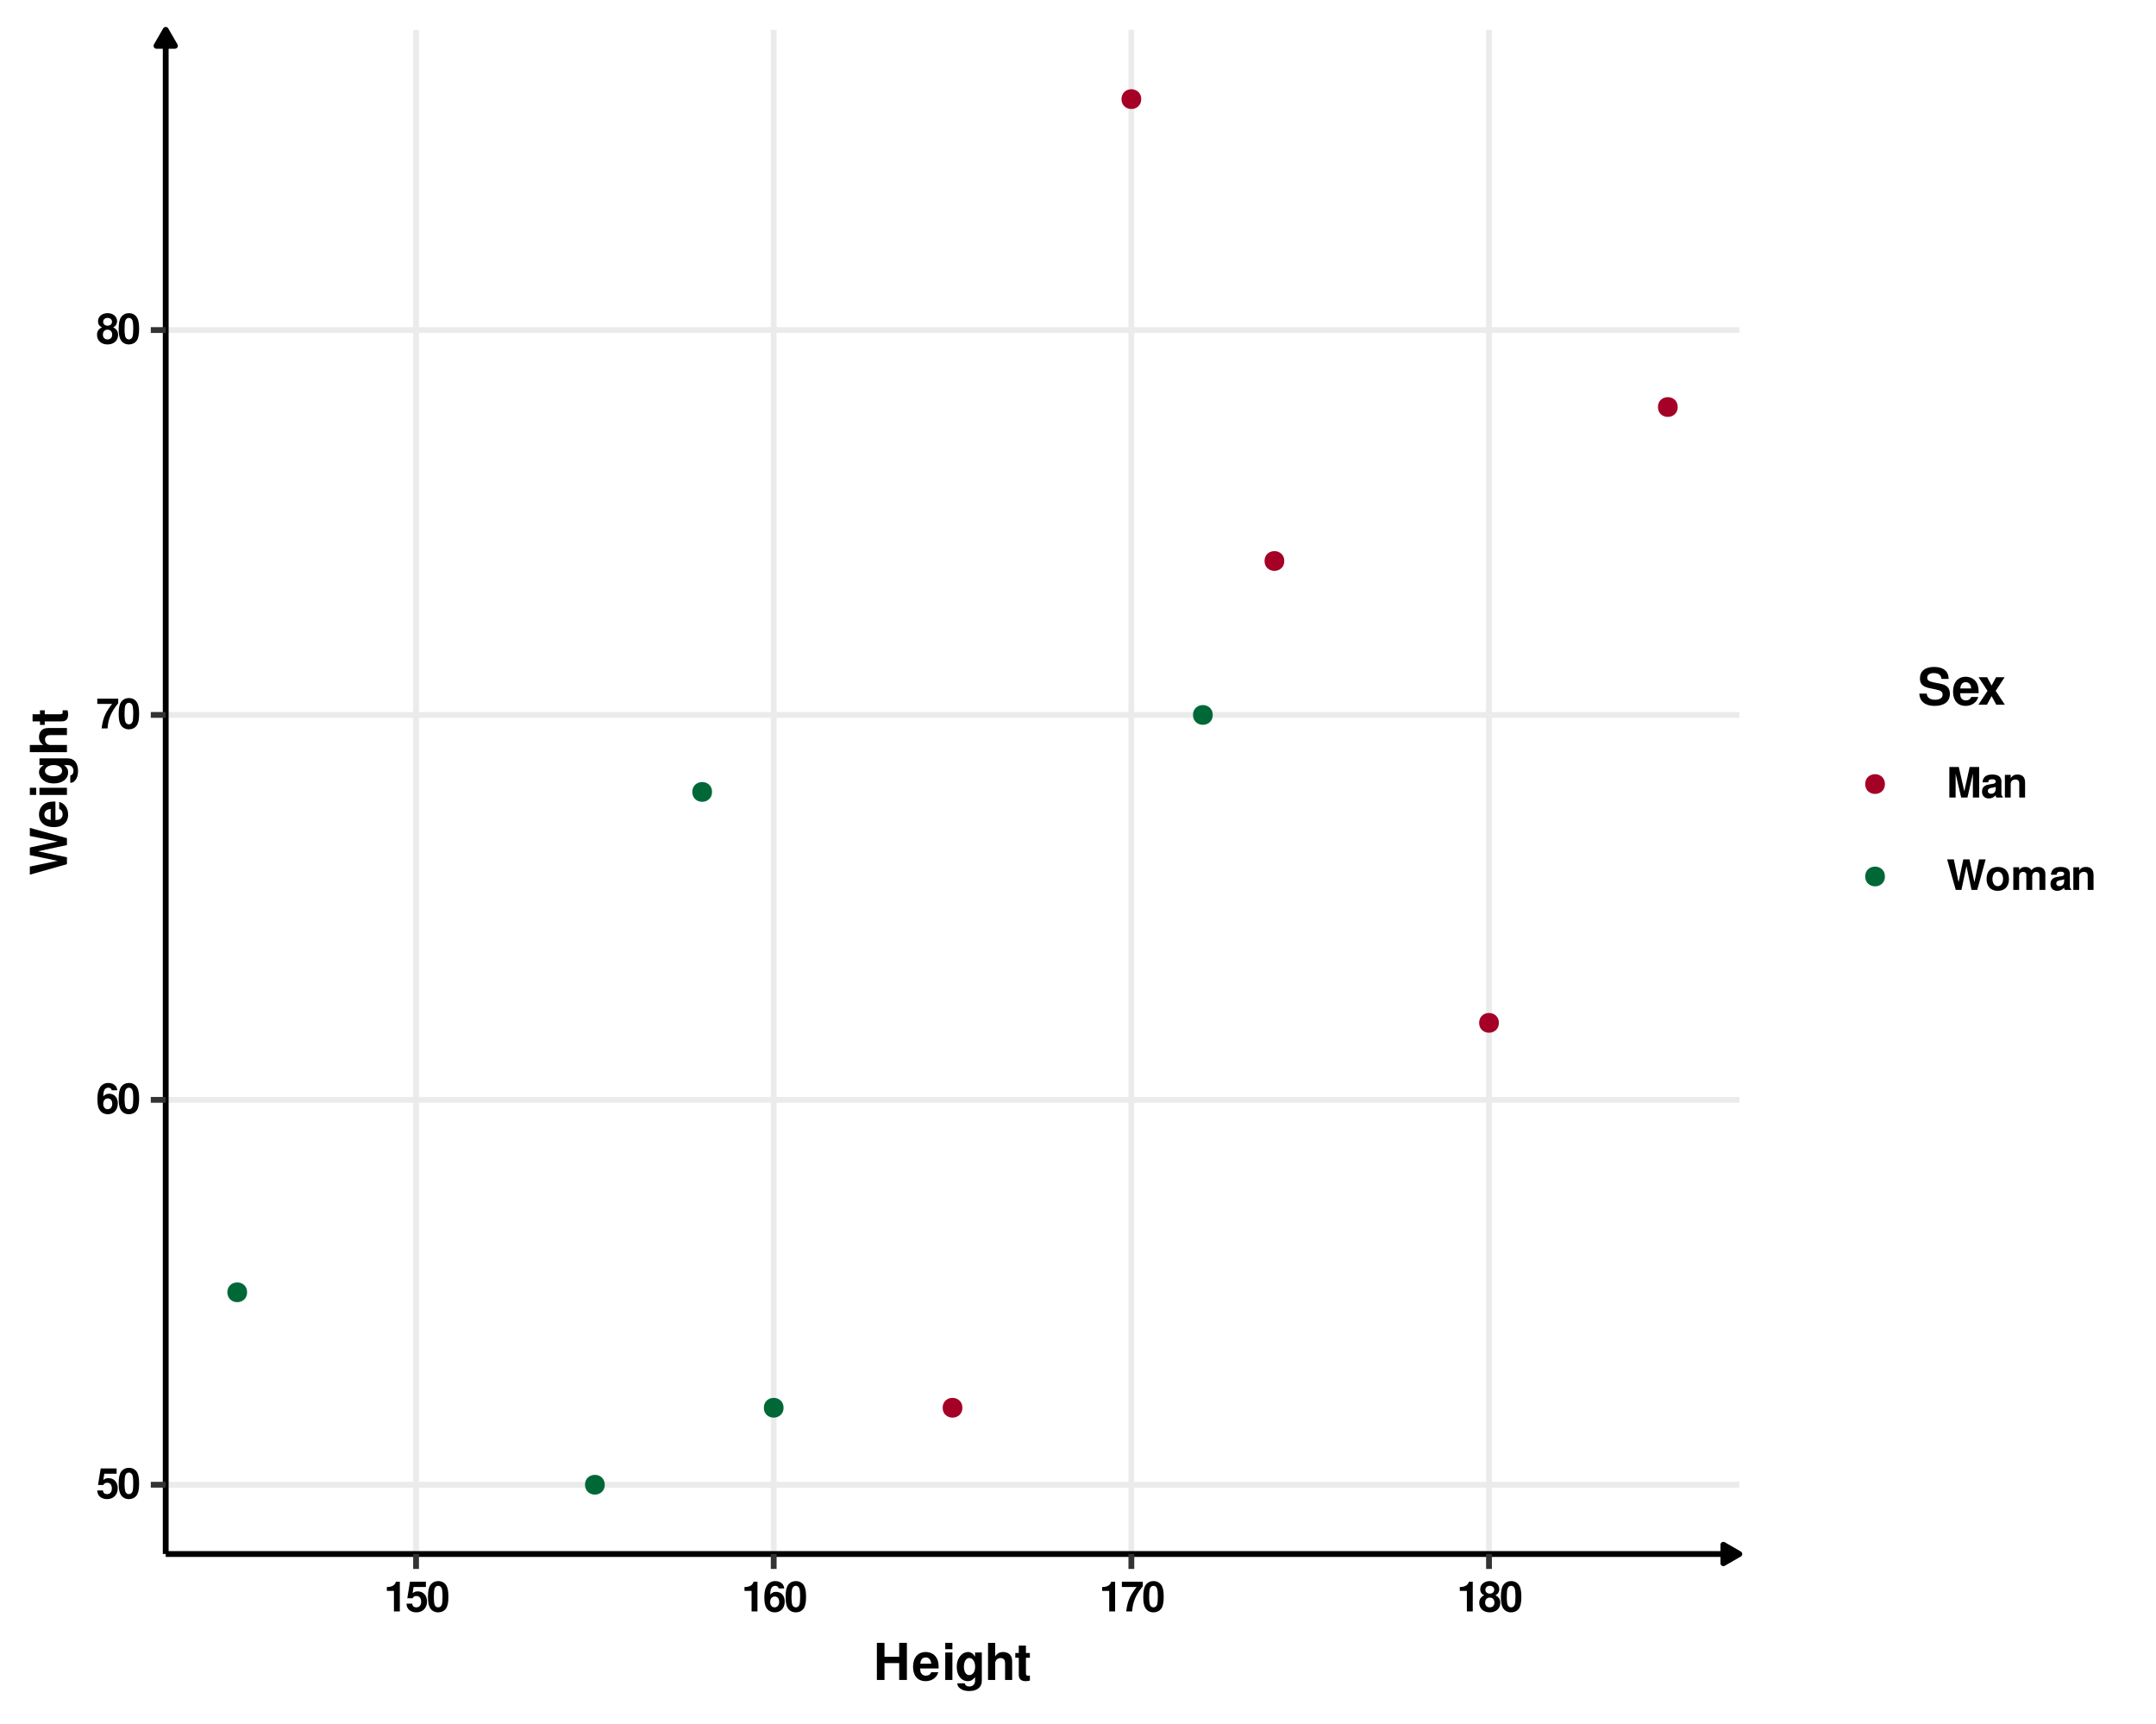 <?xml version="1.0" encoding="UTF-8"?>
<svg xmlns="http://www.w3.org/2000/svg" xmlns:xlink="http://www.w3.org/1999/xlink" width="504pt" height="403pt" viewBox="0 0 504 403" version="1.1">
<defs>
<g>
<symbol overflow="visible" id="glyph0-0">
<path style="stroke:none;" d=""/>
</symbol>
<symbol overflow="visible" id="glyph0-1">
<path style="stroke:none;" d="M 4.797 -6.953 L 1.078 -6.953 L 0.453 -3.078 L 1.688 -3.078 C 1.844 -3.422 2.156 -3.609 2.578 -3.609 C 3.266 -3.609 3.688 -3.109 3.688 -2.266 C 3.688 -1.453 3.266 -0.953 2.578 -0.953 C 1.984 -0.953 1.641 -1.25 1.609 -1.812 L 0.266 -1.812 C 0.281 -0.594 1.203 0.219 2.562 0.219 C 4.047 0.219 5.062 -0.797 5.062 -2.297 C 5.062 -3.719 4.188 -4.688 2.906 -4.688 C 2.438 -4.688 2.094 -4.578 1.688 -4.266 L 1.922 -5.719 L 4.797 -5.719 Z M 4.797 -6.953 "/>
</symbol>
<symbol overflow="visible" id="glyph0-2">
<path style="stroke:none;" d="M 2.672 -7.094 C 1.938 -7.094 1.297 -6.781 0.875 -6.203 C 0.469 -5.656 0.281 -4.781 0.281 -3.422 C 0.281 -2.188 0.438 -1.328 0.781 -0.797 C 1.188 -0.141 1.859 0.219 2.672 0.219 C 3.422 0.219 4.047 -0.078 4.484 -0.656 C 4.875 -1.188 5.062 -2.094 5.062 -3.391 C 5.062 -4.656 4.906 -5.531 4.578 -6.062 C 4.156 -6.734 3.484 -7.094 2.672 -7.094 Z M 2.672 -5.984 C 3.031 -5.984 3.312 -5.797 3.484 -5.422 C 3.609 -5.141 3.688 -4.375 3.688 -3.422 C 3.688 -2.641 3.625 -1.875 3.516 -1.594 C 3.359 -1.172 3.062 -0.953 2.672 -0.953 C 2.312 -0.953 2.031 -1.141 1.875 -1.484 C 1.734 -1.781 1.656 -2.516 1.656 -3.438 C 1.656 -4.266 1.719 -5.047 1.828 -5.328 C 1.984 -5.75 2.281 -5.984 2.672 -5.984 Z M 2.672 -5.984 "/>
</symbol>
<symbol overflow="visible" id="glyph0-3">
<path style="stroke:none;" d="M 4.969 -5.375 C 4.891 -5.812 4.812 -6.047 4.641 -6.297 C 4.266 -6.797 3.641 -7.094 2.875 -7.094 C 2.016 -7.094 1.312 -6.703 0.891 -6.016 C 0.484 -5.344 0.312 -4.562 0.312 -3.297 C 0.312 -2.109 0.453 -1.359 0.812 -0.797 C 1.219 -0.156 1.938 0.219 2.766 0.219 C 4.141 0.219 5.078 -0.797 5.078 -2.328 C 5.078 -3.656 4.266 -4.578 3.062 -4.578 C 2.5 -4.578 2.109 -4.406 1.688 -3.953 L 1.688 -4.109 C 1.719 -4.75 1.75 -4.953 1.844 -5.219 C 2.031 -5.734 2.359 -5.984 2.844 -5.984 C 3.281 -5.984 3.516 -5.812 3.688 -5.375 Z M 2.719 -3.484 C 3.375 -3.484 3.781 -3 3.781 -2.219 C 3.781 -1.484 3.328 -0.953 2.719 -0.953 C 2.094 -0.953 1.672 -1.453 1.672 -2.203 C 1.672 -2.953 2.094 -3.484 2.719 -3.484 Z M 2.719 -3.484 "/>
</symbol>
<symbol overflow="visible" id="glyph0-4">
<path style="stroke:none;" d="M 5.172 -6.953 L 0.281 -6.953 L 0.281 -5.719 L 3.75 -5.719 C 3.328 -5.266 2.484 -4 2.219 -3.406 C 1.734 -2.391 1.484 -1.484 1.297 0 L 2.688 0 C 2.812 -2.188 3.531 -3.875 5.172 -5.875 Z M 5.172 -6.953 "/>
</symbol>
<symbol overflow="visible" id="glyph0-5">
<path style="stroke:none;" d="M 4 -3.781 C 4.234 -3.906 4.344 -3.984 4.453 -4.078 C 4.734 -4.344 4.906 -4.766 4.906 -5.219 C 4.906 -6.297 3.969 -7.094 2.688 -7.094 C 1.391 -7.094 0.453 -6.297 0.453 -5.203 C 0.453 -4.531 0.719 -4.109 1.359 -3.781 C 0.547 -3.344 0.219 -2.828 0.219 -2 C 0.219 -0.688 1.219 0.219 2.688 0.219 C 4.141 0.219 5.141 -0.688 5.141 -2 C 5.141 -2.828 4.812 -3.344 4 -3.781 Z M 2.688 -5.984 C 3.297 -5.984 3.719 -5.609 3.719 -5.078 C 3.719 -4.547 3.297 -4.156 2.688 -4.156 C 2.078 -4.156 1.656 -4.531 1.656 -5.078 C 1.656 -5.609 2.078 -5.984 2.688 -5.984 Z M 2.672 -3.234 C 3.344 -3.234 3.766 -2.781 3.766 -2.062 C 3.766 -1.391 3.344 -0.953 2.672 -0.953 C 2.016 -0.953 1.594 -1.391 1.594 -2.078 C 1.594 -2.781 2.016 -3.234 2.672 -3.234 Z M 2.672 -3.234 "/>
</symbol>
<symbol overflow="visible" id="glyph0-6">
<path style="stroke:none;" d="M 2.328 -4.797 L 2.328 0 L 3.703 0 L 3.703 -6.953 L 2.797 -6.953 C 2.578 -6.125 1.859 -5.703 0.672 -5.703 L 0.672 -4.797 Z M 2.328 -4.797 "/>
</symbol>
<symbol overflow="visible" id="glyph0-7">
<path style="stroke:none;" d="M 2.109 -5.562 L 3.406 0 L 4.875 0 L 6.141 -5.562 L 6.141 0 L 7.609 0 L 7.609 -7.141 L 5.391 -7.141 L 4.141 -1.453 L 2.844 -7.141 L 0.641 -7.141 L 0.641 0 L 2.109 0 Z M 2.109 -5.562 "/>
</symbol>
<symbol overflow="visible" id="glyph0-8">
<path style="stroke:none;" d="M 5.141 -0.172 C 4.891 -0.391 4.812 -0.547 4.812 -0.812 L 4.812 -3.75 C 4.812 -4.828 4.078 -5.375 2.656 -5.375 C 1.219 -5.375 0.484 -4.766 0.391 -3.547 L 1.719 -3.547 C 1.781 -4.094 2.016 -4.266 2.688 -4.266 C 3.219 -4.266 3.484 -4.094 3.484 -3.75 C 3.484 -3.562 3.391 -3.422 3.25 -3.328 C 3.062 -3.234 3.062 -3.234 2.375 -3.125 L 1.828 -3.031 C 0.781 -2.844 0.281 -2.312 0.281 -1.359 C 0.281 -0.406 0.906 0.219 1.875 0.219 C 2.469 0.219 3 -0.016 3.484 -0.531 C 3.484 -0.25 3.516 -0.156 3.641 0 L 5.141 0 Z M 3.484 -2.125 C 3.484 -1.328 3.094 -0.875 2.391 -0.875 C 1.938 -0.875 1.641 -1.125 1.641 -1.516 C 1.641 -1.938 1.859 -2.125 2.422 -2.25 L 2.906 -2.328 C 3.266 -2.406 3.328 -2.422 3.484 -2.5 Z M 3.484 -2.125 "/>
</symbol>
<symbol overflow="visible" id="glyph0-9">
<path style="stroke:none;" d="M 0.625 -5.297 L 0.625 0 L 1.984 0 L 1.984 -3.172 C 1.984 -3.797 2.422 -4.219 3.094 -4.219 C 3.688 -4.219 3.984 -3.891 3.984 -3.266 L 3.984 0 L 5.344 0 L 5.344 -3.547 C 5.344 -4.719 4.719 -5.375 3.578 -5.375 C 2.859 -5.375 2.375 -5.125 1.984 -4.531 L 1.984 -5.297 Z M 0.625 -5.297 "/>
</symbol>
<symbol overflow="visible" id="glyph0-10">
<path style="stroke:none;" d="M 7.156 0 L 9.125 -7.141 L 7.578 -7.141 L 6.5 -1.781 L 5.344 -7.141 L 3.906 -7.141 L 2.797 -1.797 L 1.688 -7.141 L 0.125 -7.141 L 2.141 0 L 3.469 0 L 4.641 -5.578 L 5.828 0 Z M 7.156 0 "/>
</symbol>
<symbol overflow="visible" id="glyph0-11">
<path style="stroke:none;" d="M 2.953 -5.375 C 1.328 -5.375 0.344 -4.312 0.344 -2.578 C 0.344 -0.828 1.328 0.219 2.953 0.219 C 4.578 0.219 5.578 -0.828 5.578 -2.531 C 5.578 -4.328 4.609 -5.375 2.953 -5.375 Z M 2.953 -4.266 C 3.719 -4.266 4.203 -3.594 4.203 -2.562 C 4.203 -1.562 3.688 -0.875 2.953 -0.875 C 2.219 -0.875 1.719 -1.562 1.719 -2.578 C 1.719 -3.594 2.219 -4.266 2.953 -4.266 Z M 2.953 -4.266 "/>
</symbol>
<symbol overflow="visible" id="glyph0-12">
<path style="stroke:none;" d="M 0.594 -5.297 L 0.594 0 L 1.953 0 L 1.953 -3.172 C 1.953 -3.828 2.312 -4.219 2.906 -4.219 C 3.359 -4.219 3.641 -3.953 3.641 -3.531 L 3.641 0 L 5.016 0 L 5.016 -3.172 C 5.016 -3.828 5.375 -4.219 5.953 -4.219 C 6.422 -4.219 6.703 -3.953 6.703 -3.531 L 6.703 0 L 8.078 0 L 8.078 -3.75 C 8.078 -4.766 7.453 -5.375 6.391 -5.375 C 5.719 -5.375 5.25 -5.141 4.844 -4.594 C 4.578 -5.094 4.062 -5.375 3.406 -5.375 C 2.797 -5.375 2.406 -5.188 1.953 -4.641 L 1.953 -5.297 Z M 0.594 -5.297 "/>
</symbol>
<symbol overflow="visible" id="glyph1-0">
<path style="stroke:none;" d=""/>
</symbol>
<symbol overflow="visible" id="glyph1-1">
<path style="stroke:none;" d="M 6.031 -3.938 L 6.031 0 L 7.828 0 L 7.828 -8.672 L 6.031 -8.672 L 6.031 -5.422 L 2.594 -5.422 L 2.594 -8.672 L 0.812 -8.672 L 0.812 0 L 2.594 0 L 2.594 -3.938 Z M 6.031 -3.938 "/>
</symbol>
<symbol overflow="visible" id="glyph1-2">
<path style="stroke:none;" d="M 6.234 -2.688 C 6.25 -2.828 6.25 -2.891 6.25 -2.969 C 6.25 -3.625 6.156 -4.219 6 -4.672 C 5.578 -5.828 4.531 -6.531 3.234 -6.531 C 1.391 -6.531 0.266 -5.203 0.266 -3.047 C 0.266 -0.984 1.375 0.281 3.203 0.281 C 4.641 0.281 5.812 -0.531 6.172 -1.812 L 4.531 -1.812 C 4.328 -1.297 3.875 -1 3.266 -1 C 2.781 -1 2.406 -1.203 2.172 -1.562 C 2.016 -1.797 1.953 -2.078 1.922 -2.688 Z M 1.953 -3.797 C 2.062 -4.781 2.469 -5.266 3.219 -5.266 C 3.984 -5.266 4.422 -4.75 4.516 -3.797 Z M 1.953 -3.797 "/>
</symbol>
<symbol overflow="visible" id="glyph1-3">
<path style="stroke:none;" d="M 2.469 -6.422 L 0.797 -6.422 L 0.797 0 L 2.469 0 Z M 2.469 -8.672 L 0.797 -8.672 L 0.797 -7.188 L 2.469 -7.188 Z M 2.469 -8.672 "/>
</symbol>
<symbol overflow="visible" id="glyph1-4">
<path style="stroke:none;" d="M 4.766 -6.422 L 4.766 -5.438 C 4.297 -6.188 3.781 -6.531 3.109 -6.531 C 2.531 -6.531 1.906 -6.25 1.469 -5.781 C 0.828 -5.125 0.484 -4.188 0.484 -3.062 C 0.484 -1.078 1.531 0.281 3.078 0.281 C 3.766 0.281 4.172 0.047 4.766 -0.656 L 4.766 0.219 C 4.766 0.984 4.219 1.531 3.422 1.531 C 2.828 1.531 2.469 1.266 2.328 0.781 L 0.625 0.781 C 0.625 1.281 0.812 1.625 1.25 1.969 C 1.766 2.391 2.469 2.594 3.375 2.594 C 5.234 2.594 6.344 1.703 6.344 0.219 L 6.344 -6.422 Z M 3.422 -5.141 C 4.203 -5.141 4.781 -4.281 4.781 -3.078 C 4.781 -1.922 4.234 -1.125 3.391 -1.125 C 2.672 -1.125 2.156 -1.922 2.156 -3.078 C 2.156 -4.297 2.672 -5.141 3.422 -5.141 Z M 3.422 -5.141 "/>
</symbol>
<symbol overflow="visible" id="glyph1-5">
<path style="stroke:none;" d="M 0.797 -8.672 L 0.797 0 L 2.469 0 L 2.469 -3.859 C 2.469 -4.594 3 -5.125 3.75 -5.125 C 4.125 -5.125 4.391 -4.984 4.578 -4.734 C 4.734 -4.516 4.781 -4.328 4.781 -3.922 L 4.781 0 L 6.438 0 L 6.438 -4.312 C 6.438 -5.109 6.234 -5.672 5.781 -6.047 C 5.422 -6.359 4.875 -6.531 4.344 -6.531 C 3.531 -6.531 2.922 -6.219 2.469 -5.5 L 2.469 -8.672 Z M 0.797 -8.672 "/>
</symbol>
<symbol overflow="visible" id="glyph1-6">
<path style="stroke:none;" d="M 3.578 -6.297 L 2.656 -6.297 L 2.656 -8.031 L 0.984 -8.031 L 0.984 -6.297 L 0.172 -6.297 L 0.172 -5.188 L 0.984 -5.188 L 0.984 -1.234 C 0.984 -0.219 1.531 0.281 2.625 0.281 C 3 0.281 3.281 0.234 3.578 0.141 L 3.578 -1.031 C 3.422 -1 3.328 -0.984 3.203 -0.984 C 2.766 -0.984 2.656 -1.125 2.656 -1.688 L 2.656 -5.188 L 3.578 -5.188 Z M 3.578 -6.297 "/>
</symbol>
<symbol overflow="visible" id="glyph1-7">
<path style="stroke:none;" d="M 7.234 -6.031 C 7.219 -7.828 6.016 -8.828 3.828 -8.828 C 1.734 -8.828 0.531 -7.844 0.531 -6.156 C 0.531 -4.812 1.219 -4.156 2.969 -3.828 L 4.188 -3.578 C 5.375 -3.359 5.828 -3.031 5.828 -2.328 C 5.828 -1.594 5.156 -1.156 4.078 -1.156 C 2.859 -1.156 2.172 -1.672 2.125 -2.594 L 0.375 -2.594 C 0.484 -0.734 1.766 0.281 3.984 0.281 C 6.219 0.281 7.531 -0.766 7.531 -2.531 C 7.531 -3.906 6.844 -4.625 5.234 -4.922 L 3.875 -5.188 C 2.609 -5.438 2.234 -5.688 2.234 -6.328 C 2.234 -6.984 2.812 -7.391 3.734 -7.391 C 4.875 -7.391 5.5 -6.922 5.562 -6.031 Z M 7.234 -6.031 "/>
</symbol>
<symbol overflow="visible" id="glyph1-8">
<path style="stroke:none;" d="M 4.234 -3.234 L 6.328 -6.422 L 4.328 -6.422 L 3.281 -4.484 L 2.234 -6.422 L 0.234 -6.422 L 2.328 -3.234 L 0.188 0 L 2.188 0 L 3.281 -2 L 4.375 0 L 6.375 0 Z M 4.234 -3.234 "/>
</symbol>
<symbol overflow="visible" id="glyph2-0">
<path style="stroke:none;" d=""/>
</symbol>
<symbol overflow="visible" id="glyph2-1">
<path style="stroke:none;" d="M 0 -8.688 L -8.672 -11.094 L -8.672 -9.203 L -2.172 -7.906 L -8.672 -6.5 L -8.672 -4.734 L -2.172 -3.391 L -8.672 -2.047 L -8.672 -0.156 L 0 -2.609 L 0 -4.219 L -6.781 -5.625 L 0 -7.078 Z M 0 -8.688 "/>
</symbol>
<symbol overflow="visible" id="glyph2-2">
<path style="stroke:none;" d="M -2.688 -6.234 C -2.828 -6.25 -2.891 -6.25 -2.969 -6.25 C -3.625 -6.25 -4.219 -6.156 -4.672 -6 C -5.828 -5.578 -6.531 -4.531 -6.531 -3.234 C -6.531 -1.391 -5.203 -0.266 -3.047 -0.266 C -0.984 -0.266 0.281 -1.375 0.281 -3.203 C 0.281 -4.641 -0.531 -5.812 -1.812 -6.172 L -1.812 -4.531 C -1.297 -4.328 -1 -3.875 -1 -3.266 C -1 -2.781 -1.203 -2.406 -1.562 -2.172 C -1.797 -2.016 -2.078 -1.953 -2.688 -1.922 Z M -3.797 -1.953 C -4.781 -2.062 -5.266 -2.469 -5.266 -3.219 C -5.266 -3.984 -4.75 -4.422 -3.797 -4.516 Z M -3.797 -1.953 "/>
</symbol>
<symbol overflow="visible" id="glyph2-3">
<path style="stroke:none;" d="M -6.422 -2.469 L -6.422 -0.797 L 0 -0.797 L 0 -2.469 Z M -8.672 -2.469 L -8.672 -0.797 L -7.188 -0.797 L -7.188 -2.469 Z M -8.672 -2.469 "/>
</symbol>
<symbol overflow="visible" id="glyph2-4">
<path style="stroke:none;" d="M -6.422 -4.766 L -5.438 -4.766 C -6.188 -4.297 -6.531 -3.781 -6.531 -3.109 C -6.531 -2.531 -6.25 -1.906 -5.781 -1.469 C -5.125 -0.828 -4.188 -0.484 -3.062 -0.484 C -1.078 -0.484 0.281 -1.531 0.281 -3.078 C 0.281 -3.766 0.047 -4.172 -0.656 -4.766 L 0.219 -4.766 C 0.984 -4.766 1.531 -4.219 1.531 -3.422 C 1.531 -2.828 1.266 -2.469 0.781 -2.328 L 0.781 -0.625 C 1.281 -0.625 1.625 -0.812 1.969 -1.25 C 2.391 -1.766 2.594 -2.469 2.594 -3.375 C 2.594 -5.234 1.703 -6.344 0.219 -6.344 L -6.422 -6.344 Z M -5.141 -3.422 C -5.141 -4.203 -4.281 -4.781 -3.078 -4.781 C -1.922 -4.781 -1.125 -4.234 -1.125 -3.391 C -1.125 -2.672 -1.922 -2.156 -3.078 -2.156 C -4.297 -2.156 -5.141 -2.672 -5.141 -3.422 Z M -5.141 -3.422 "/>
</symbol>
<symbol overflow="visible" id="glyph2-5">
<path style="stroke:none;" d="M -8.672 -0.797 L 0 -0.797 L 0 -2.469 L -3.859 -2.469 C -4.594 -2.469 -5.125 -3 -5.125 -3.75 C -5.125 -4.125 -4.984 -4.391 -4.734 -4.578 C -4.516 -4.734 -4.328 -4.781 -3.922 -4.781 L 0 -4.781 L 0 -6.438 L -4.312 -6.438 C -5.109 -6.438 -5.672 -6.234 -6.047 -5.781 C -6.359 -5.422 -6.531 -4.875 -6.531 -4.344 C -6.531 -3.531 -6.219 -2.922 -5.5 -2.469 L -8.672 -2.469 Z M -8.672 -0.797 "/>
</symbol>
<symbol overflow="visible" id="glyph2-6">
<path style="stroke:none;" d="M -6.297 -3.578 L -6.297 -2.656 L -8.031 -2.656 L -8.031 -0.984 L -6.297 -0.984 L -6.297 -0.172 L -5.188 -0.172 L -5.188 -0.984 L -1.234 -0.984 C -0.219 -0.984 0.281 -1.531 0.281 -2.625 C 0.281 -3 0.234 -3.281 0.141 -3.578 L -1.031 -3.578 C -1 -3.422 -0.984 -3.328 -0.984 -3.203 C -0.984 -2.766 -1.125 -2.656 -1.688 -2.656 L -5.188 -2.656 L -5.188 -3.578 Z M -6.297 -3.578 "/>
</symbol>
</g>
<clipPath id="clip1">
  <path d="M 38.738 6.973 L 406.605 6.973 L 406.605 363.262 L 38.738 363.262 Z M 38.738 6.973 "/>
</clipPath>
<clipPath id="clip2">
  <path d="M 38.738 346 L 406.605 346 L 406.605 348 L 38.738 348 Z M 38.738 346 "/>
</clipPath>
<clipPath id="clip3">
  <path d="M 38.738 256 L 406.605 256 L 406.605 258 L 38.738 258 Z M 38.738 256 "/>
</clipPath>
<clipPath id="clip4">
  <path d="M 38.738 166 L 406.605 166 L 406.605 168 L 38.738 168 Z M 38.738 166 "/>
</clipPath>
<clipPath id="clip5">
  <path d="M 38.738 76 L 406.605 76 L 406.605 78 L 38.738 78 Z M 38.738 76 "/>
</clipPath>
<clipPath id="clip6">
  <path d="M 96 6.973 L 98 6.973 L 98 363.262 L 96 363.262 Z M 96 6.973 "/>
</clipPath>
<clipPath id="clip7">
  <path d="M 180 6.973 L 182 6.973 L 182 363.262 L 180 363.262 Z M 180 6.973 "/>
</clipPath>
<clipPath id="clip8">
  <path d="M 263 6.973 L 266 6.973 L 266 363.262 L 263 363.262 Z M 263 6.973 "/>
</clipPath>
<clipPath id="clip9">
  <path d="M 347 6.973 L 349 6.973 L 349 363.262 L 347 363.262 Z M 347 6.973 "/>
</clipPath>
</defs>
<g id="surface52">
<rect x="0" y="0" width="504" height="403" style="fill:rgb(100%,100%,100%);fill-opacity:1;stroke:none;"/>
<rect x="0" y="0" width="504" height="403" style="fill:rgb(100%,100%,100%);fill-opacity:1;stroke:none;"/>
<path style="fill:none;stroke-width:1.358;stroke-linecap:round;stroke-linejoin:round;stroke:rgb(100%,100%,100%);stroke-opacity:1;stroke-miterlimit:10;" d="M 0 403 L 504 403 L 504 0 L 0 0 Z M 0 403 "/>
<g clip-path="url(#clip1)" clip-rule="nonzero">
<path style=" stroke:none;fill-rule:nonzero;fill:rgb(100%,100%,100%);fill-opacity:1;" d="M 38.738 363.262 L 406.605 363.262 L 406.605 6.973 L 38.738 6.973 Z M 38.738 363.262 "/>
</g>
<g clip-path="url(#clip2)" clip-rule="nonzero">
<path style="fill:none;stroke-width:1.358;stroke-linecap:butt;stroke-linejoin:round;stroke:rgb(92.157%,92.157%,92.157%);stroke-opacity:1;stroke-miterlimit:10;" d="M 38.738 347.066 L 406.602 347.066 "/>
</g>
<g clip-path="url(#clip3)" clip-rule="nonzero">
<path style="fill:none;stroke-width:1.358;stroke-linecap:butt;stroke-linejoin:round;stroke:rgb(92.157%,92.157%,92.157%);stroke-opacity:1;stroke-miterlimit:10;" d="M 38.738 257.098 L 406.602 257.098 "/>
</g>
<g clip-path="url(#clip4)" clip-rule="nonzero">
<path style="fill:none;stroke-width:1.358;stroke-linecap:butt;stroke-linejoin:round;stroke:rgb(92.157%,92.157%,92.157%);stroke-opacity:1;stroke-miterlimit:10;" d="M 38.738 167.125 L 406.602 167.125 "/>
</g>
<g clip-path="url(#clip5)" clip-rule="nonzero">
<path style="fill:none;stroke-width:1.358;stroke-linecap:butt;stroke-linejoin:round;stroke:rgb(92.157%,92.157%,92.157%);stroke-opacity:1;stroke-miterlimit:10;" d="M 38.738 77.152 L 406.602 77.152 "/>
</g>
<g clip-path="url(#clip6)" clip-rule="nonzero">
<path style="fill:none;stroke-width:1.358;stroke-linecap:butt;stroke-linejoin:round;stroke:rgb(92.157%,92.157%,92.157%);stroke-opacity:1;stroke-miterlimit:10;" d="M 97.262 363.262 L 97.262 6.973 "/>
</g>
<g clip-path="url(#clip7)" clip-rule="nonzero">
<path style="fill:none;stroke-width:1.358;stroke-linecap:butt;stroke-linejoin:round;stroke:rgb(92.157%,92.157%,92.157%);stroke-opacity:1;stroke-miterlimit:10;" d="M 180.867 363.262 L 180.867 6.973 "/>
</g>
<g clip-path="url(#clip8)" clip-rule="nonzero">
<path style="fill:none;stroke-width:1.358;stroke-linecap:butt;stroke-linejoin:round;stroke:rgb(92.157%,92.157%,92.157%);stroke-opacity:1;stroke-miterlimit:10;" d="M 264.473 363.262 L 264.473 6.973 "/>
</g>
<g clip-path="url(#clip9)" clip-rule="nonzero">
<path style="fill:none;stroke-width:1.358;stroke-linecap:butt;stroke-linejoin:round;stroke:rgb(92.157%,92.157%,92.157%);stroke-opacity:1;stroke-miterlimit:10;" d="M 348.078 363.262 L 348.078 6.973 "/>
</g>
<path style="fill-rule:nonzero;fill:rgb(64.706%,0%,14.902%);fill-opacity:1;stroke-width:0.709;stroke-linecap:round;stroke-linejoin:round;stroke:rgb(64.706%,0%,14.902%);stroke-opacity:1;stroke-miterlimit:10;" d="M 224.625 329.074 C 224.625 331.68 220.715 331.68 220.715 329.074 C 220.715 326.469 224.625 326.469 224.625 329.074 "/>
<path style="fill-rule:nonzero;fill:rgb(0%,40.784%,21.569%);fill-opacity:1;stroke-width:0.709;stroke-linecap:round;stroke-linejoin:round;stroke:rgb(0%,40.784%,21.569%);stroke-opacity:1;stroke-miterlimit:10;" d="M 57.414 302.082 C 57.414 304.688 53.504 304.688 53.504 302.082 C 53.504 299.477 57.414 299.477 57.414 302.082 "/>
<path style="fill-rule:nonzero;fill:rgb(0%,40.784%,21.569%);fill-opacity:1;stroke-width:0.709;stroke-linecap:round;stroke-linejoin:round;stroke:rgb(0%,40.784%,21.569%);stroke-opacity:1;stroke-miterlimit:10;" d="M 141.02 347.066 C 141.02 349.676 137.109 349.676 137.109 347.066 C 137.109 344.461 141.02 344.461 141.02 347.066 "/>
<path style="fill-rule:nonzero;fill:rgb(0%,40.784%,21.569%);fill-opacity:1;stroke-width:0.709;stroke-linecap:round;stroke-linejoin:round;stroke:rgb(0%,40.784%,21.569%);stroke-opacity:1;stroke-miterlimit:10;" d="M 182.82 329.074 C 182.82 331.68 178.914 331.68 178.914 329.074 C 178.914 326.469 182.82 326.469 182.82 329.074 "/>
<path style="fill-rule:nonzero;fill:rgb(0%,40.784%,21.569%);fill-opacity:1;stroke-width:0.709;stroke-linecap:round;stroke-linejoin:round;stroke:rgb(0%,40.784%,21.569%);stroke-opacity:1;stroke-miterlimit:10;" d="M 166.102 185.117 C 166.102 187.727 162.191 187.727 162.191 185.117 C 162.191 182.512 166.102 182.512 166.102 185.117 "/>
<path style="fill-rule:nonzero;fill:rgb(64.706%,0%,14.902%);fill-opacity:1;stroke-width:0.709;stroke-linecap:round;stroke-linejoin:round;stroke:rgb(64.706%,0%,14.902%);stroke-opacity:1;stroke-miterlimit:10;" d="M 299.871 131.137 C 299.871 133.742 295.961 133.742 295.961 131.137 C 295.961 128.527 299.871 128.527 299.871 131.137 "/>
<path style="fill-rule:nonzero;fill:rgb(64.706%,0%,14.902%);fill-opacity:1;stroke-width:0.709;stroke-linecap:round;stroke-linejoin:round;stroke:rgb(64.706%,0%,14.902%);stroke-opacity:1;stroke-miterlimit:10;" d="M 266.43 23.168 C 266.43 25.773 262.52 25.773 262.52 23.168 C 262.52 20.562 266.43 20.562 266.43 23.168 "/>
<path style="fill-rule:nonzero;fill:rgb(64.706%,0%,14.902%);fill-opacity:1;stroke-width:0.709;stroke-linecap:round;stroke-linejoin:round;stroke:rgb(64.706%,0%,14.902%);stroke-opacity:1;stroke-miterlimit:10;" d="M 350.035 239.102 C 350.035 241.707 346.125 241.707 346.125 239.102 C 346.125 236.496 350.035 236.496 350.035 239.102 "/>
<path style="fill-rule:nonzero;fill:rgb(64.706%,0%,14.902%);fill-opacity:1;stroke-width:0.709;stroke-linecap:round;stroke-linejoin:round;stroke:rgb(64.706%,0%,14.902%);stroke-opacity:1;stroke-miterlimit:10;" d="M 391.836 95.145 C 391.836 97.754 387.926 97.754 387.926 95.145 C 387.926 92.539 391.836 92.539 391.836 95.145 "/>
<path style="fill-rule:nonzero;fill:rgb(0%,40.784%,21.569%);fill-opacity:1;stroke-width:0.709;stroke-linecap:round;stroke-linejoin:round;stroke:rgb(0%,40.784%,21.569%);stroke-opacity:1;stroke-miterlimit:10;" d="M 283.148 167.125 C 283.148 169.73 279.238 169.73 279.238 167.125 C 279.238 164.516 283.148 164.516 283.148 167.125 "/>
<path style="fill:none;stroke-width:1.358;stroke-linecap:butt;stroke-linejoin:round;stroke:rgb(0%,0%,0%);stroke-opacity:1;stroke-miterlimit:10;" d="M 38.738 363.262 L 38.738 6.973 "/>
<path style="fill-rule:nonzero;fill:rgb(0%,0%,0%);fill-opacity:1;stroke-width:1.358;stroke-linecap:butt;stroke-linejoin:round;stroke:rgb(0%,0%,0%);stroke-opacity:1;stroke-miterlimit:10;" d="M 40.898 10.715 L 38.738 6.973 L 36.578 10.715 Z M 40.898 10.715 "/>
<g style="fill:rgb(0%,0%,0%);fill-opacity:1;">
  <use xlink:href="#glyph0-1" x="22.461" y="350.211"/>
  <use xlink:href="#glyph0-2" x="27.461" y="350.211"/>
</g>
<g style="fill:rgb(0%,0%,0%);fill-opacity:1;">
  <use xlink:href="#glyph0-3" x="22.461" y="260.242"/>
  <use xlink:href="#glyph0-2" x="27.461" y="260.242"/>
</g>
<g style="fill:rgb(0%,0%,0%);fill-opacity:1;">
  <use xlink:href="#glyph0-4" x="22.461" y="170.27"/>
  <use xlink:href="#glyph0-2" x="27.461" y="170.27"/>
</g>
<g style="fill:rgb(0%,0%,0%);fill-opacity:1;">
  <use xlink:href="#glyph0-5" x="22.461" y="80.297"/>
  <use xlink:href="#glyph0-2" x="27.461" y="80.297"/>
</g>
<path style="fill:none;stroke-width:1.358;stroke-linecap:butt;stroke-linejoin:round;stroke:rgb(20%,20%,20%);stroke-opacity:1;stroke-miterlimit:10;" d="M 35.25 347.066 L 38.738 347.066 "/>
<path style="fill:none;stroke-width:1.358;stroke-linecap:butt;stroke-linejoin:round;stroke:rgb(20%,20%,20%);stroke-opacity:1;stroke-miterlimit:10;" d="M 35.25 257.098 L 38.738 257.098 "/>
<path style="fill:none;stroke-width:1.358;stroke-linecap:butt;stroke-linejoin:round;stroke:rgb(20%,20%,20%);stroke-opacity:1;stroke-miterlimit:10;" d="M 35.25 167.125 L 38.738 167.125 "/>
<path style="fill:none;stroke-width:1.358;stroke-linecap:butt;stroke-linejoin:round;stroke:rgb(20%,20%,20%);stroke-opacity:1;stroke-miterlimit:10;" d="M 35.25 77.152 L 38.738 77.152 "/>
<path style="fill:none;stroke-width:1.358;stroke-linecap:butt;stroke-linejoin:round;stroke:rgb(0%,0%,0%);stroke-opacity:1;stroke-miterlimit:10;" d="M 38.738 363.262 L 406.602 363.262 "/>
<path style="fill-rule:nonzero;fill:rgb(0%,0%,0%);fill-opacity:1;stroke-width:1.358;stroke-linecap:butt;stroke-linejoin:round;stroke:rgb(0%,0%,0%);stroke-opacity:1;stroke-miterlimit:10;" d="M 402.863 365.422 L 406.602 363.262 L 402.863 361.102 Z M 402.863 365.422 "/>
<path style="fill:none;stroke-width:1.358;stroke-linecap:butt;stroke-linejoin:round;stroke:rgb(20%,20%,20%);stroke-opacity:1;stroke-miterlimit:10;" d="M 97.262 366.75 L 97.262 363.262 "/>
<path style="fill:none;stroke-width:1.358;stroke-linecap:butt;stroke-linejoin:round;stroke:rgb(20%,20%,20%);stroke-opacity:1;stroke-miterlimit:10;" d="M 180.867 366.75 L 180.867 363.262 "/>
<path style="fill:none;stroke-width:1.358;stroke-linecap:butt;stroke-linejoin:round;stroke:rgb(20%,20%,20%);stroke-opacity:1;stroke-miterlimit:10;" d="M 264.473 366.75 L 264.473 363.262 "/>
<path style="fill:none;stroke-width:1.358;stroke-linecap:butt;stroke-linejoin:round;stroke:rgb(20%,20%,20%);stroke-opacity:1;stroke-miterlimit:10;" d="M 348.078 366.75 L 348.078 363.262 "/>
<g style="fill:rgb(0%,0%,0%);fill-opacity:1;">
  <use xlink:href="#glyph0-6" x="89.762" y="376.684"/>
  <use xlink:href="#glyph0-1" x="94.762" y="376.684"/>
  <use xlink:href="#glyph0-2" x="99.762" y="376.684"/>
</g>
<g style="fill:rgb(0%,0%,0%);fill-opacity:1;">
  <use xlink:href="#glyph0-6" x="173.367" y="376.684"/>
  <use xlink:href="#glyph0-3" x="178.367" y="376.684"/>
  <use xlink:href="#glyph0-2" x="183.367" y="376.684"/>
</g>
<g style="fill:rgb(0%,0%,0%);fill-opacity:1;">
  <use xlink:href="#glyph0-6" x="256.973" y="376.684"/>
  <use xlink:href="#glyph0-4" x="261.973" y="376.684"/>
  <use xlink:href="#glyph0-2" x="266.973" y="376.684"/>
</g>
<g style="fill:rgb(0%,0%,0%);fill-opacity:1;">
  <use xlink:href="#glyph0-6" x="340.578" y="376.684"/>
  <use xlink:href="#glyph0-5" x="345.578" y="376.684"/>
  <use xlink:href="#glyph0-2" x="350.578" y="376.684"/>
</g>
<g style="fill:rgb(0%,0%,0%);fill-opacity:1;">
  <use xlink:href="#glyph1-1" x="204.172" y="392.702"/>
  <use xlink:href="#glyph1-2" x="213.172" y="392.702"/>
  <use xlink:href="#glyph1-3" x="220.172" y="392.702"/>
  <use xlink:href="#glyph1-4" x="223.172" y="392.702"/>
  <use xlink:href="#glyph1-5" x="230.172" y="392.702"/>
  <use xlink:href="#glyph1-6" x="237.172" y="392.702"/>
</g>
<g style="fill:rgb(0%,0%,0%);fill-opacity:1;">
  <use xlink:href="#glyph2-1" x="15.647" y="204.617"/>
  <use xlink:href="#glyph2-2" x="15.647" y="193.617"/>
  <use xlink:href="#glyph2-3" x="15.647" y="186.617"/>
  <use xlink:href="#glyph2-4" x="15.647" y="183.617"/>
  <use xlink:href="#glyph2-5" x="15.647" y="176.617"/>
  <use xlink:href="#glyph2-6" x="15.647" y="169.617"/>
</g>
<g style="fill:rgb(0%,0%,0%);fill-opacity:1;">
  <use xlink:href="#glyph1-7" x="448.289" y="164.729"/>
  <use xlink:href="#glyph1-2" x="456.289" y="164.729"/>
  <use xlink:href="#glyph1-8" x="462.289" y="164.729"/>
</g>
<path style="fill-rule:nonzero;fill:rgb(64.706%,0%,14.902%);fill-opacity:1;stroke-width:0.709;stroke-linecap:round;stroke-linejoin:round;stroke:rgb(64.706%,0%,14.902%);stroke-opacity:1;stroke-miterlimit:10;" d="M 440.281 183.281 C 440.281 185.887 436.371 185.887 436.371 183.281 C 436.371 180.676 440.281 180.676 440.281 183.281 "/>
<path style="fill-rule:nonzero;fill:rgb(0%,40.784%,21.569%);fill-opacity:1;stroke-width:0.709;stroke-linecap:round;stroke-linejoin:round;stroke:rgb(0%,40.784%,21.569%);stroke-opacity:1;stroke-miterlimit:10;" d="M 440.281 204.883 C 440.281 207.488 436.371 207.488 436.371 204.883 C 436.371 202.277 440.281 202.277 440.281 204.883 "/>
<g style="fill:rgb(0%,0%,0%);fill-opacity:1;">
  <use xlink:href="#glyph0-7" x="455.051" y="186.426"/>
  <use xlink:href="#glyph0-8" x="463.051" y="186.426"/>
  <use xlink:href="#glyph0-9" x="468.051" y="186.426"/>
</g>
<g style="fill:rgb(0%,0%,0%);fill-opacity:1;">
  <use xlink:href="#glyph0-10" x="455.051" y="208.027"/>
  <use xlink:href="#glyph0-11" x="464.051" y="208.027"/>
  <use xlink:href="#glyph0-12" x="470.051" y="208.027"/>
  <use xlink:href="#glyph0-8" x="479.051" y="208.027"/>
  <use xlink:href="#glyph0-9" x="484.051" y="208.027"/>
</g>
</g>
</svg>
